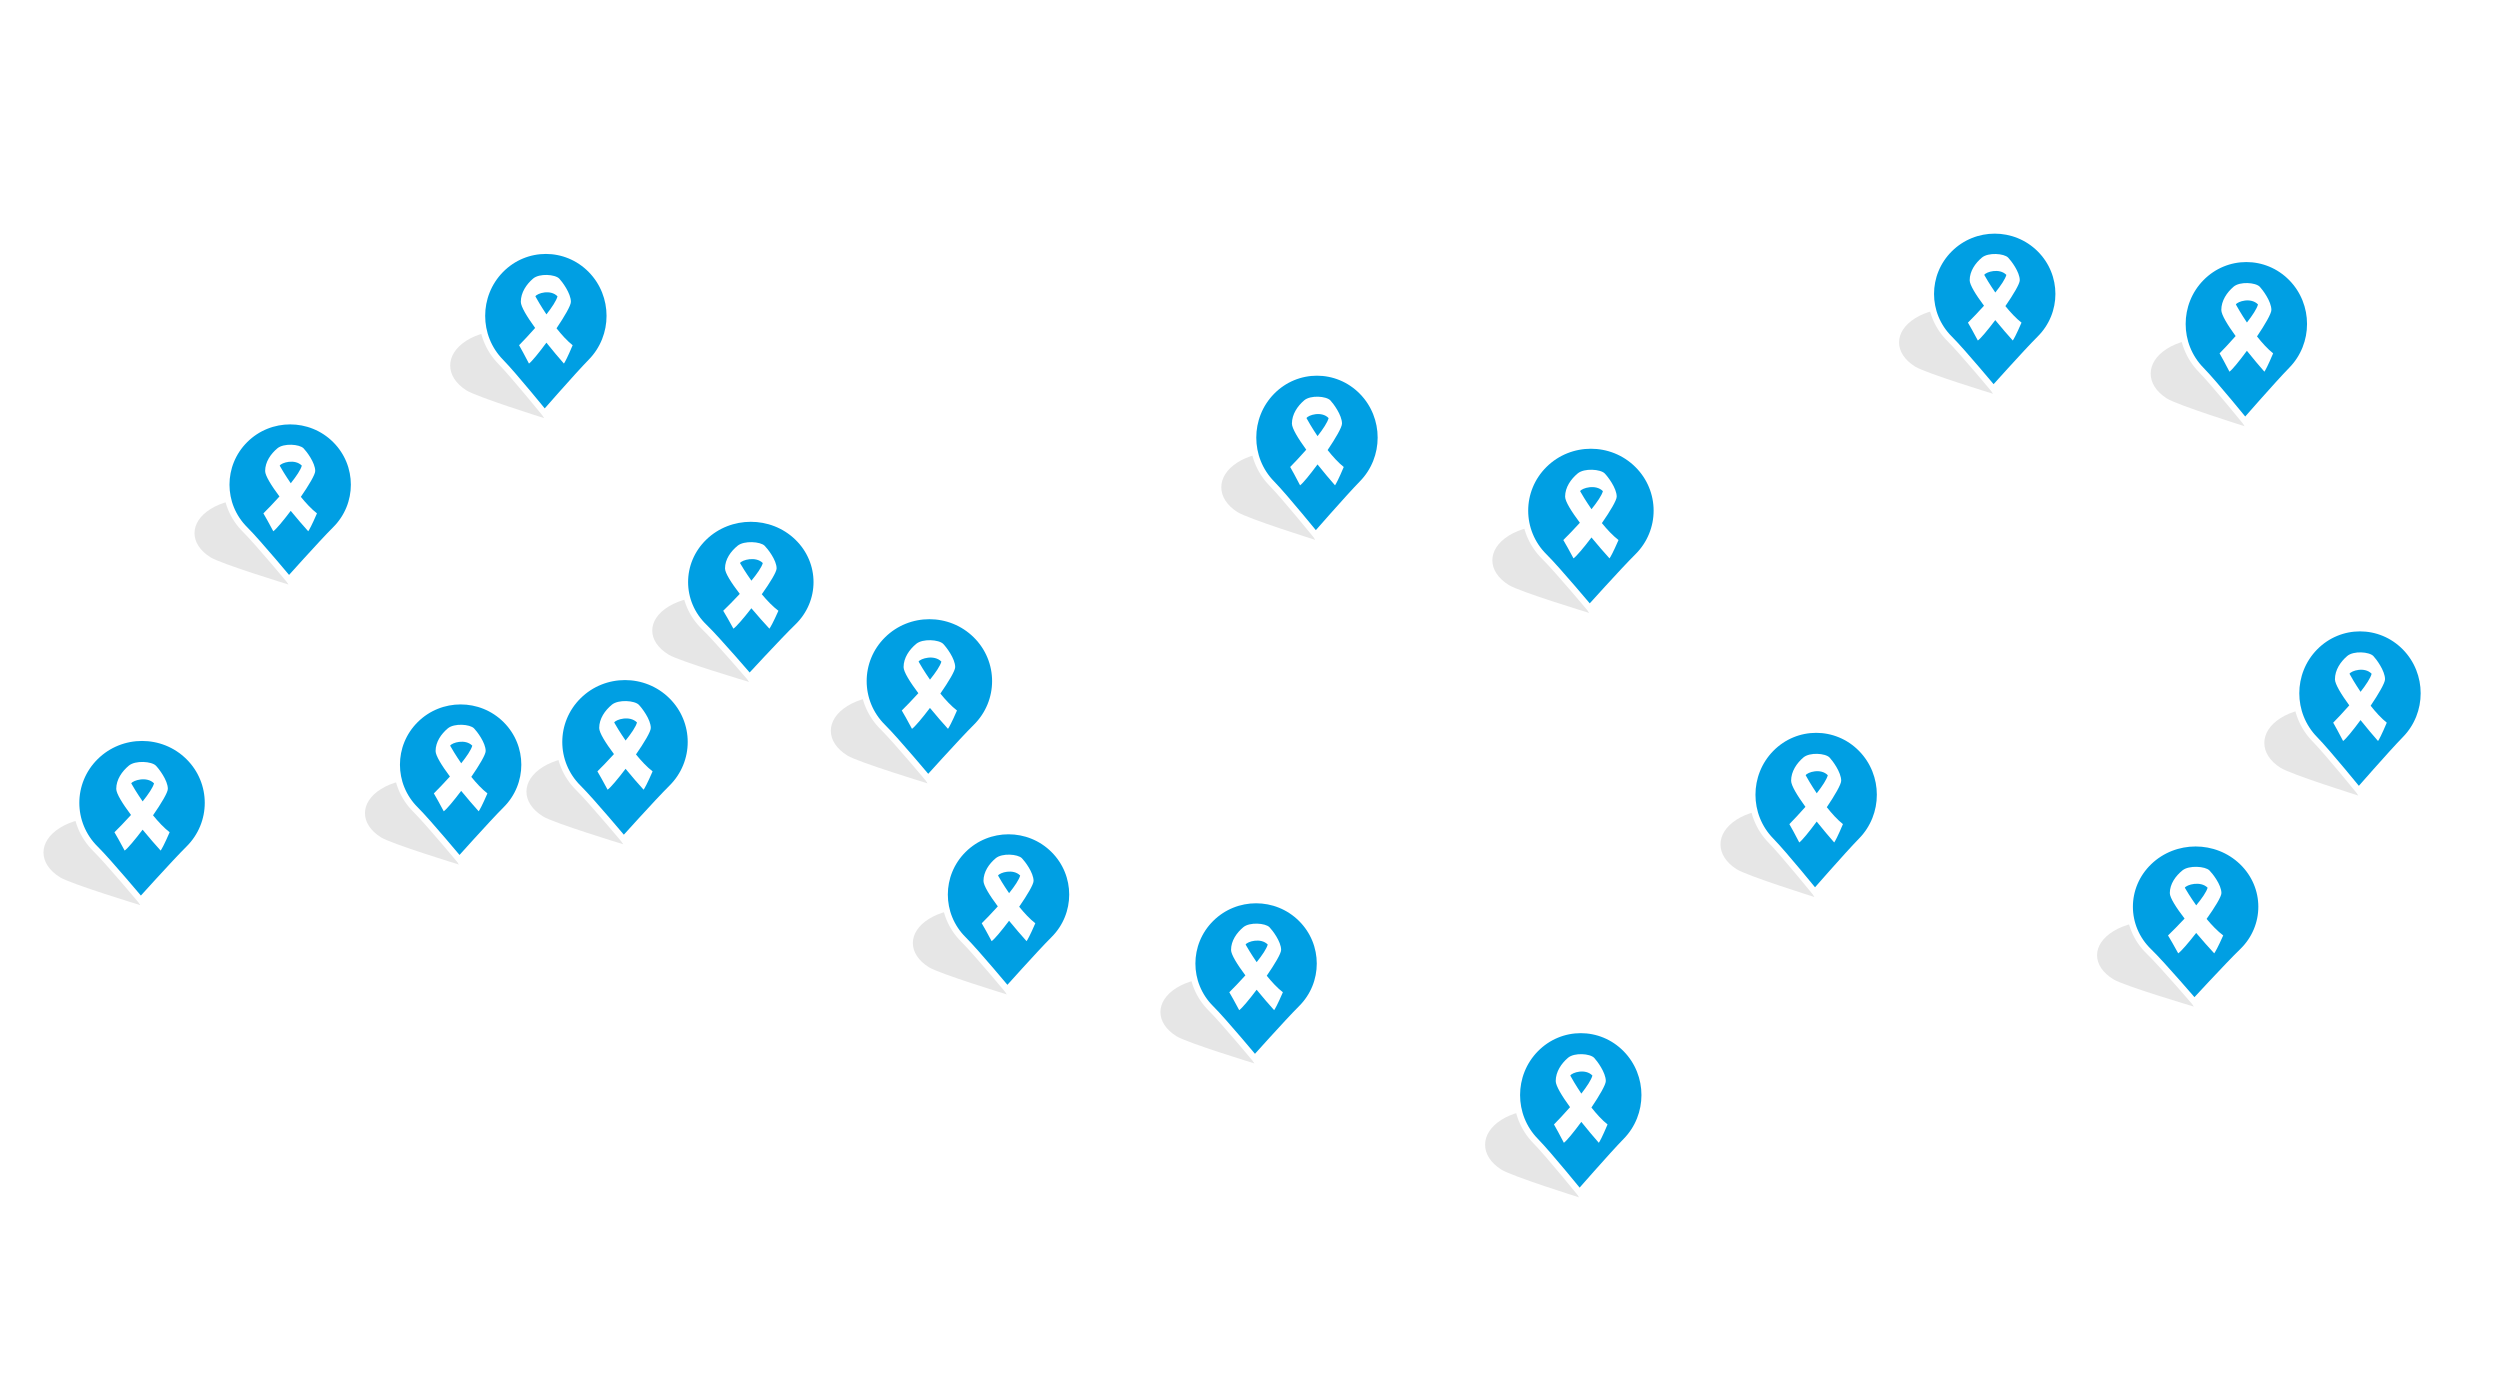 <svg width="616" height="340" viewBox="0 0 616 340" fill="none" xmlns="http://www.w3.org/2000/svg">
<path d="M137.891 61.178C160.346 38.723 181.308 72.97 186.668 127.644" stroke="white" stroke-width="1.5" stroke-dasharray="4 4"/>
<path d="M310.487 239.135C315.748 163.86 405.898 146.405 444.693 189.294" stroke="white" stroke-width="1.5" stroke-dasharray="4 4"/>
<path d="M308.879 233.774C312.095 173.205 365.161 76.722 388.209 113.707" stroke="white" stroke-width="1.5" stroke-dasharray="4 4"/>
<path d="M386.181 283.256C382.965 213.574 408.157 177.662 440.854 190.526" stroke="white" stroke-width="1.5" stroke-dasharray="4 4"/>
<path d="M534.005 210.19C534.005 174.813 490.588 148.012 449.851 188.75" stroke="white" stroke-width="1.5" stroke-dasharray="4 4"/>
<path d="M391.961 111.563C391.961 81.01 338.896 59.57 325.496 97.627" stroke="white" stroke-width="1.5" stroke-dasharray="4 4"/>
<path d="M442.883 181.245C438.059 110.492 408.578 80.475 394.641 113.708" stroke="white" stroke-width="1.5" stroke-dasharray="4 4"/>
<path d="M312.111 235.383C325.627 216.287 373.737 218.23 388.209 253.607" stroke="white" stroke-width="1.5" stroke-dasharray="4 4"/>
<path d="M250.454 210.726C252.769 185.255 298.607 179.041 307.332 238.68" stroke="white" stroke-width="1.5" stroke-dasharray="4 4"/>
<path d="M308.995 234.478C308.995 141.212 230.761 149.595 228.057 173.373" stroke="white" stroke-width="1.5" stroke-dasharray="4 4"/>
<path d="M155.043 178.03C146.351 145.701 158.26 104.596 186.668 131.396" stroke="white" stroke-width="1.5" stroke-dasharray="4 4"/>
<path d="M118.595 172.669C122.347 154.445 144.859 148.549 150.755 172.669" stroke="white" stroke-width="1.5" stroke-dasharray="4 4"/>
<path d="M224.305 171.765C224.305 111.196 194.097 108.558 184.64 135.782" stroke="white" stroke-width="1.5" stroke-dasharray="4 4"/>
<path d="M578.494 159.805C550.085 144.797 531.861 173.741 539.365 206.438" stroke="white" stroke-width="1.5" stroke-dasharray="4 4"/>
<path d="M552.765 69.755C552.765 43.49 504.524 34.377 493.804 56.354" stroke="white" stroke-width="1.5" stroke-dasharray="4 4"/>
<path d="M37.121 188.214C41.79 163.619 82.682 148.013 104.871 181.71" stroke="white" stroke-width="1.5" stroke-dasharray="4 4"/>
<path d="M77.858 107.275C86.264 89.364 123.693 107.065 112.809 178.503" stroke="white" stroke-width="1.5" stroke-dasharray="4 4"/>
<path d="M68.685 126.803C72.077 92.436 86.97 29.017 131.995 63.322" stroke="white" stroke-width="1.5" stroke-dasharray="4 4"/>
<path d="M225.737 171.952C225.737 105.667 279.399 47.242 322.28 90.659" stroke="white" stroke-width="1.5" stroke-dasharray="4 4"/>
<path d="M253.67 204.83C248.846 159.269 271.358 78.867 316.384 94.411" stroke="white" stroke-width="1.5" stroke-dasharray="4 4"/>
<path d="M449.431 187.31C431.627 82.083 459.499 35.45 492.196 59.57" stroke="white" stroke-width="1.5" stroke-dasharray="4 4"/>
<path d="M451.039 189.989C451.039 139.972 543.653 82.618 579.03 154.98" stroke="white" stroke-width="1.5" stroke-dasharray="4 4"/>
<g opacity="0.1" filter="url(#filter0_f_6064_17140)">
<path d="M389.066 288.173C386.353 289.903 389.066 295.024 389.066 295.024C389.066 295.024 372.478 289.818 369.898 288.173C364.605 284.799 364.605 279.329 369.898 275.954C375.191 272.58 383.773 272.58 389.066 275.954C394.359 279.329 394.359 284.799 389.066 288.173Z" fill="black"/>
</g>
<path d="M400.615 281.161C398.948 282.859 395.938 286.205 393.358 289.111C392.065 290.567 390.876 291.918 390.009 292.905C389.695 293.264 389.423 293.574 389.204 293.824C388.998 293.572 388.743 293.261 388.449 292.902C387.63 291.902 386.504 290.535 385.28 289.067C382.84 286.143 379.982 282.787 378.385 281.161C372.237 274.901 372.237 264.747 378.385 258.487C384.525 252.235 394.475 252.235 400.615 258.487C406.763 264.747 406.763 274.901 400.615 281.161Z" fill="#009FE3" stroke="white" stroke-width="1.547"/>
<path fill-rule="evenodd" clip-rule="evenodd" d="M386.86 272.806C385.403 274.462 383.948 276.003 382.9 277.066C383.33 277.819 384.421 279.777 385.339 281.584C386.018 281.109 387.765 278.975 389.634 276.433C391.203 278.4 392.771 280.249 393.948 281.584C394.139 281.333 394.837 280.078 396.1 277.066C394.748 275.99 393.381 274.484 392.127 272.895C394.078 269.997 395.67 267.28 395.67 266.374C395.67 264.266 393.517 261.404 392.8 260.651C391.796 259.597 387.922 259.296 386.344 260.651C384.706 262.058 383.33 264.078 383.33 266.374C383.33 267.551 384.864 270.058 386.86 272.806ZM392.37 265.019C392.099 266.059 391.023 267.691 389.643 269.466C388.249 267.389 387.234 265.617 386.917 265.019C387.348 264.266 390.648 263.211 392.37 265.019Z" fill="white"/>
<g opacity="0.1" filter="url(#filter1_f_6064_17140)">
<path d="M581.066 189.173C578.353 190.903 581.066 196.024 581.066 196.024C581.066 196.024 564.479 190.818 561.898 189.173C556.605 185.799 556.605 180.329 561.898 176.954C567.191 173.58 575.773 173.58 581.066 176.954C586.359 180.329 586.359 185.799 581.066 189.173Z" fill="black"/>
</g>
<path d="M592.615 182.161C590.948 183.859 587.938 187.205 585.358 190.111C584.065 191.567 582.876 192.918 582.009 193.905C581.695 194.264 581.423 194.574 581.204 194.824C580.998 194.572 580.743 194.261 580.449 193.902C579.63 192.902 578.504 191.535 577.28 190.067C574.84 187.143 571.982 183.787 570.385 182.161C564.237 175.901 564.237 165.747 570.385 159.487C576.525 153.235 586.475 153.235 592.615 159.487C598.763 165.747 598.763 175.901 592.615 182.161Z" fill="#009FE3" stroke="white" stroke-width="1.547"/>
<path fill-rule="evenodd" clip-rule="evenodd" d="M578.86 173.806C577.403 175.462 575.948 177.003 574.9 178.066C575.33 178.819 576.421 180.777 577.339 182.584C578.018 182.109 579.765 179.975 581.634 177.433C583.203 179.4 584.771 181.249 585.948 182.584C586.139 182.333 586.837 181.078 588.1 178.066C586.748 176.99 585.381 175.484 584.127 173.895C586.078 170.997 587.67 168.28 587.67 167.374C587.67 165.266 585.517 162.404 584.8 161.651C583.796 160.597 579.922 160.296 578.344 161.651C576.706 163.058 575.33 165.078 575.33 167.374C575.33 168.551 576.864 171.058 578.86 173.806ZM584.37 166.019C584.099 167.059 583.023 168.691 581.643 170.466C580.249 168.389 579.234 166.617 578.917 166.019C579.348 165.266 582.648 164.211 584.37 166.019Z" fill="white"/>
<g opacity="0.1" filter="url(#filter2_f_6064_17140)">
<path d="M540.553 241.336C537.758 243.024 540.553 248.024 540.553 248.024C540.553 248.024 523.463 242.942 520.804 241.336C515.351 238.042 515.351 232.702 520.804 229.408C526.258 226.115 535.099 226.115 540.553 229.408C546.006 232.702 546.006 238.042 540.553 241.336Z" fill="black"/>
</g>
<path d="M541.556 245.928C541.216 246.295 540.924 246.611 540.694 246.861C540.477 246.608 540.204 246.292 539.886 245.925C539.042 244.949 537.882 243.614 536.62 242.182C534.107 239.327 531.162 236.051 529.516 234.464C523.193 228.363 523.193 218.485 529.516 212.384C535.856 206.269 546.144 206.269 552.484 212.384C558.807 218.485 558.807 228.363 552.484 234.464C550.766 236.121 547.665 239.387 545.006 242.224C543.674 243.646 542.449 244.965 541.556 245.928Z" fill="#009FE3" stroke="white" stroke-width="1.547"/>
<path fill-rule="evenodd" clip-rule="evenodd" d="M538.28 226.335C536.778 227.951 535.28 229.455 534.2 230.494C534.643 231.229 535.767 233.14 536.713 234.904C537.412 234.441 539.213 232.357 541.138 229.875C542.755 231.795 544.37 233.6 545.583 234.904C545.78 234.659 546.499 233.434 547.8 230.494C546.407 229.443 544.998 227.973 543.706 226.422C545.717 223.593 547.357 220.941 547.357 220.056C547.357 217.998 545.139 215.205 544.4 214.469C543.365 213.44 539.374 213.146 537.748 214.469C536.06 215.843 534.643 217.815 534.643 220.056C534.643 221.205 536.223 223.652 538.28 226.335ZM543.957 218.733C543.678 219.749 542.57 221.342 541.147 223.075C539.712 221.046 538.665 219.317 538.339 218.733C538.783 217.998 542.183 216.969 543.957 218.733Z" fill="white"/>
<g opacity="0.1" filter="url(#filter3_f_6064_17140)">
<path d="M553.066 98.173C550.353 99.903 553.066 105.024 553.066 105.024C553.066 105.024 536.479 99.818 533.898 98.173C528.605 94.799 528.605 89.329 533.898 85.954C539.191 82.58 547.773 82.58 553.066 85.954C558.359 89.329 558.359 94.799 553.066 98.173Z" fill="black"/>
</g>
<path d="M564.615 91.161C562.948 92.859 559.938 96.205 557.358 99.111C556.065 100.567 554.876 101.918 554.009 102.905C553.695 103.264 553.423 103.574 553.204 103.824C552.998 103.572 552.743 103.261 552.449 102.902C551.63 101.902 550.504 100.535 549.28 99.067C546.84 96.143 543.982 92.787 542.385 91.161C536.237 84.901 536.237 74.746 542.385 68.487C548.525 62.235 558.475 62.235 564.615 68.487C570.763 74.746 570.763 84.901 564.615 91.161Z" fill="#009FE3" stroke="white" stroke-width="1.547"/>
<path fill-rule="evenodd" clip-rule="evenodd" d="M550.86 82.806C549.403 84.462 547.948 86.003 546.9 87.066C547.33 87.819 548.421 89.777 549.339 91.584C550.018 91.109 551.765 88.975 553.634 86.433C555.203 88.4 556.771 90.249 557.948 91.584C558.139 91.333 558.837 90.078 560.1 87.066C558.748 85.99 557.381 84.484 556.127 82.895C558.078 79.997 559.67 77.281 559.67 76.374C559.67 74.266 557.517 71.404 556.8 70.651C555.796 69.597 551.922 69.296 550.344 70.651C548.706 72.058 547.33 74.078 547.33 76.374C547.33 77.551 548.864 80.058 550.86 82.806ZM556.37 75.019C556.099 76.059 555.023 77.691 553.643 79.466C552.249 77.388 551.234 75.617 550.917 75.019C551.348 74.266 554.648 73.211 556.37 75.019Z" fill="white"/>
<g opacity="0.1" filter="url(#filter4_f_6064_17140)">
<path d="M491.066 90.336C488.353 92.024 491.066 97.024 491.066 97.024C491.066 97.024 474.478 91.942 471.898 90.336C466.605 87.042 466.605 81.702 471.898 78.408C477.191 75.115 485.773 75.115 491.066 78.408C496.359 81.702 496.359 87.042 491.066 90.336Z" fill="black"/>
</g>
<path d="M502.622 83.472C500.954 85.129 497.944 88.395 495.364 91.233C494.071 92.654 492.882 93.973 492.016 94.936C491.698 95.29 491.423 95.596 491.203 95.841C490.997 95.594 490.74 95.287 490.444 94.934C489.624 93.957 488.498 92.623 487.274 91.19C484.834 88.336 481.975 85.059 480.378 83.472C474.239 77.37 474.239 67.478 480.378 61.376C486.52 55.272 496.48 55.272 502.622 61.376C508.761 67.478 508.761 77.37 502.622 83.472Z" fill="#009FE3" stroke="white" stroke-width="1.547"/>
<path fill-rule="evenodd" clip-rule="evenodd" d="M488.86 75.335C487.403 76.951 485.948 78.455 484.9 79.494C485.33 80.229 486.421 82.14 487.339 83.904C488.018 83.441 489.765 81.357 491.634 78.875C493.203 80.795 494.771 82.6 495.948 83.904C496.139 83.659 496.837 82.434 498.1 79.494C496.748 78.443 495.381 76.973 494.127 75.422C496.078 72.593 497.67 69.941 497.67 69.056C497.67 66.998 495.517 64.204 494.8 63.469C493.796 62.44 489.922 62.146 488.344 63.469C486.706 64.843 485.33 66.815 485.33 69.056C485.33 70.205 486.864 72.652 488.86 75.335ZM494.37 67.733C494.099 68.749 493.023 70.342 491.643 72.075C490.249 70.046 489.234 68.317 488.917 67.733C489.348 66.998 492.648 65.969 494.37 67.733Z" fill="white"/>
<g opacity="0.1" filter="url(#filter5_f_6064_17140)">
<path d="M391.553 144.173C388.758 145.903 391.553 151.024 391.553 151.024C391.553 151.024 374.463 145.818 371.804 144.173C366.351 140.799 366.351 135.329 371.804 131.954C377.258 128.58 386.099 128.58 391.553 131.954C397.006 135.329 397.006 140.799 391.553 144.173Z" fill="black"/>
</g>
<path d="M403.477 137.153C401.759 138.851 398.659 142.196 396 145.102C394.668 146.559 393.442 147.91 392.55 148.896C392.213 149.269 391.924 149.59 391.694 149.845C391.478 149.588 391.207 149.266 390.892 148.893C390.048 147.893 388.888 146.526 387.626 145.059C385.113 142.134 382.168 138.779 380.523 137.153C374.191 130.895 374.191 120.753 380.523 114.495C386.861 108.232 397.139 108.232 403.477 114.495C409.809 120.753 409.809 130.895 403.477 137.153Z" fill="#009FE3" stroke="white" stroke-width="1.547"/>
<path fill-rule="evenodd" clip-rule="evenodd" d="M389.28 128.806C387.778 130.462 386.28 132.003 385.2 133.066C385.643 133.819 386.767 135.777 387.713 137.584C388.412 137.109 390.213 134.975 392.138 132.433C393.755 134.4 395.37 136.249 396.583 137.584C396.78 137.333 397.499 136.078 398.8 133.066C397.407 131.99 395.998 130.484 394.706 128.895C396.717 125.997 398.356 123.28 398.356 122.374C398.356 120.266 396.139 117.404 395.4 116.651C394.365 115.597 390.374 115.296 388.748 116.651C387.06 118.058 385.643 120.078 385.643 122.374C385.643 123.551 387.223 126.058 389.28 128.806ZM394.956 121.019C394.678 122.059 393.57 123.691 392.147 125.466C390.712 123.389 389.665 121.617 389.339 121.019C389.783 120.266 393.183 119.211 394.956 121.019Z" fill="white"/>
<g opacity="0.1" filter="url(#filter6_f_6064_17140)">
<path d="M447.066 214.173C444.353 215.903 447.066 221.024 447.066 221.024C447.066 221.024 430.478 215.818 427.898 214.173C422.605 210.799 422.605 205.329 427.898 201.954C433.191 198.58 441.773 198.58 447.066 201.954C452.359 205.329 452.359 210.799 447.066 214.173Z" fill="black"/>
</g>
<path d="M458.615 207.161C456.948 208.859 453.938 212.205 451.358 215.111C450.065 216.567 448.876 217.918 448.009 218.905C447.695 219.264 447.423 219.574 447.204 219.824C446.998 219.572 446.743 219.261 446.449 218.902C445.63 217.902 444.504 216.535 443.28 215.067C440.84 212.143 437.982 208.787 436.385 207.161C430.237 200.901 430.237 190.747 436.385 184.487C442.525 178.235 452.475 178.235 458.615 184.487C464.763 190.747 464.763 200.901 458.615 207.161Z" fill="#009FE3" stroke="white" stroke-width="1.547"/>
<path fill-rule="evenodd" clip-rule="evenodd" d="M444.86 198.806C443.403 200.462 441.948 202.003 440.9 203.066C441.33 203.819 442.421 205.777 443.339 207.584C444.018 207.109 445.765 204.975 447.634 202.433C449.203 204.4 450.771 206.249 451.948 207.584C452.139 207.333 452.837 206.078 454.1 203.066C452.748 201.99 451.381 200.484 450.127 198.895C452.078 195.997 453.67 193.28 453.67 192.374C453.67 190.266 451.517 187.404 450.8 186.651C449.796 185.597 445.922 185.296 444.344 186.651C442.706 188.058 441.33 190.078 441.33 192.374C441.33 193.551 442.864 196.058 444.86 198.806ZM450.37 191.019C450.099 192.059 449.023 193.691 447.643 195.466C446.249 193.389 445.234 191.617 444.917 191.019C445.348 190.266 448.648 189.211 450.37 191.019Z" fill="white"/>
<g opacity="0.1" filter="url(#filter7_f_6064_17140)">
<path d="M309.066 255.336C306.353 257.024 309.066 262.024 309.066 262.024C309.066 262.024 292.478 256.942 289.898 255.336C284.605 252.042 284.605 246.702 289.898 243.408C295.191 240.115 303.773 240.115 309.066 243.408C314.359 246.702 314.359 252.042 309.066 255.336Z" fill="black"/>
</g>
<path d="M320.622 248.472C318.954 250.129 315.944 253.395 313.364 256.233C312.071 257.654 310.882 258.973 310.016 259.936C309.698 260.29 309.423 260.595 309.203 260.841C308.997 260.594 308.74 260.287 308.444 259.934C307.624 258.957 306.498 257.623 305.274 256.19C302.834 253.336 299.975 250.059 298.378 248.472C292.239 242.37 292.239 232.478 298.378 226.376C304.52 220.271 314.48 220.271 320.622 226.376C326.761 232.478 326.761 242.37 320.622 248.472Z" fill="#009FE3" stroke="white" stroke-width="1.547"/>
<path fill-rule="evenodd" clip-rule="evenodd" d="M306.86 240.335C305.403 241.951 303.948 243.455 302.9 244.494C303.33 245.229 304.421 247.14 305.339 248.904C306.018 248.441 307.765 246.357 309.634 243.875C311.203 245.795 312.771 247.6 313.948 248.904C314.139 248.659 314.837 247.434 316.1 244.494C314.748 243.443 313.381 241.973 312.127 240.422C314.078 237.593 315.67 234.941 315.67 234.056C315.67 231.998 313.517 229.205 312.8 228.469C311.796 227.44 307.922 227.146 306.344 228.469C304.706 229.843 303.33 231.815 303.33 234.056C303.33 235.205 304.864 237.652 306.86 240.335ZM312.37 232.733C312.099 233.749 311.023 235.342 309.643 237.075C308.249 235.046 307.234 233.317 306.917 232.733C307.348 231.998 310.648 230.969 312.37 232.733Z" fill="white"/>
<g opacity="0.1" filter="url(#filter8_f_6064_17140)">
<path d="M248.066 238.336C245.353 240.024 248.066 245.024 248.066 245.024C248.066 245.024 231.478 239.942 228.898 238.336C223.605 235.042 223.605 229.702 228.898 226.408C234.191 223.115 242.773 223.115 248.066 226.408C253.359 229.702 253.359 235.042 248.066 238.336Z" fill="black"/>
</g>
<path d="M259.622 231.472C257.954 233.129 254.944 236.395 252.364 239.233C251.071 240.654 249.882 241.973 249.016 242.936C248.698 243.29 248.423 243.595 248.203 243.841C247.997 243.594 247.74 243.287 247.444 242.934C246.624 241.957 245.498 240.623 244.274 239.19C241.834 236.336 238.975 233.059 237.378 231.472C231.239 225.37 231.239 215.478 237.378 209.376C243.52 203.271 253.48 203.271 259.622 209.376C265.761 215.478 265.761 225.37 259.622 231.472Z" fill="#009FE3" stroke="white" stroke-width="1.547"/>
<path fill-rule="evenodd" clip-rule="evenodd" d="M245.86 223.335C244.403 224.951 242.948 226.455 241.9 227.494C242.33 228.229 243.421 230.14 244.339 231.904C245.018 231.441 246.765 229.357 248.634 226.875C250.203 228.795 251.771 230.6 252.948 231.904C253.139 231.659 253.837 230.434 255.1 227.494C253.748 226.443 252.381 224.973 251.127 223.422C253.078 220.593 254.67 217.941 254.67 217.056C254.67 214.998 252.517 212.205 251.8 211.469C250.796 210.44 246.922 210.146 245.344 211.469C243.706 212.843 242.33 214.815 242.33 217.056C242.33 218.205 243.864 220.652 245.86 223.335ZM251.37 215.733C251.099 216.749 250.023 218.342 248.643 220.075C247.249 218.046 246.234 216.317 245.917 215.733C246.348 214.998 249.648 213.969 251.37 215.733Z" fill="white"/>
<g opacity="0.1" filter="url(#filter9_f_6064_17140)">
<path d="M184.553 161.336C181.758 163.024 184.553 168.024 184.553 168.024C184.553 168.024 167.463 162.942 164.804 161.336C159.351 158.042 159.351 152.702 164.804 149.408C170.258 146.115 179.099 146.115 184.553 149.408C190.006 152.702 190.006 158.042 184.553 161.336Z" fill="black"/>
</g>
<path d="M185.556 165.928C185.216 166.295 184.924 166.611 184.694 166.861C184.477 166.608 184.204 166.292 183.886 165.925C183.042 164.949 181.882 163.614 180.62 162.182C178.107 159.327 175.162 156.051 173.516 154.464C167.193 148.363 167.193 138.485 173.516 132.384C179.856 126.269 190.144 126.269 196.484 132.384C202.807 138.485 202.807 148.363 196.484 154.464C194.766 156.121 191.665 159.387 189.006 162.224C187.674 163.646 186.449 164.965 185.556 165.928Z" fill="#009FE3" stroke="white" stroke-width="1.547"/>
<path fill-rule="evenodd" clip-rule="evenodd" d="M182.28 146.335C180.778 147.951 179.28 149.455 178.2 150.494C178.643 151.229 179.767 153.14 180.713 154.904C181.412 154.441 183.213 152.357 185.138 149.875C186.755 151.795 188.37 153.6 189.583 154.904C189.78 154.659 190.499 153.434 191.8 150.494C190.407 149.443 188.998 147.973 187.706 146.422C189.717 143.593 191.356 140.941 191.356 140.056C191.356 137.998 189.139 135.205 188.4 134.469C187.365 133.44 183.374 133.146 181.748 134.469C180.06 135.843 178.643 137.815 178.643 140.056C178.643 141.205 180.223 143.652 182.28 146.335ZM187.956 138.733C187.678 139.749 186.57 141.342 185.147 143.075C183.712 141.046 182.665 139.317 182.339 138.733C182.783 137.998 186.183 136.969 187.956 138.733Z" fill="white"/>
<g opacity="0.1" filter="url(#filter10_f_6064_17140)">
<path d="M324.066 126.173C321.353 127.903 324.066 133.024 324.066 133.024C324.066 133.024 307.478 127.818 304.898 126.173C299.605 122.799 299.605 117.329 304.898 113.954C310.191 110.58 318.773 110.58 324.066 113.954C329.359 117.329 329.359 122.799 324.066 126.173Z" fill="black"/>
</g>
<path d="M335.615 119.161C333.948 120.859 330.938 124.205 328.358 127.111C327.065 128.567 325.876 129.918 325.009 130.905C324.695 131.264 324.423 131.574 324.204 131.824C323.998 131.572 323.743 131.261 323.449 130.902C322.63 129.902 321.504 128.535 320.28 127.067C317.84 124.143 314.982 120.787 313.385 119.161C307.237 112.901 307.237 102.747 313.385 96.487C319.525 90.235 329.475 90.235 335.615 96.487C341.763 102.747 341.763 112.901 335.615 119.161Z" fill="#009FE3" stroke="white" stroke-width="1.547"/>
<path fill-rule="evenodd" clip-rule="evenodd" d="M321.86 110.806C320.403 112.462 318.948 114.003 317.9 115.066C318.33 115.819 319.421 117.777 320.339 119.584C321.018 119.109 322.765 116.975 324.634 114.433C326.203 116.4 327.771 118.249 328.948 119.584C329.139 119.333 329.837 118.078 331.1 115.066C329.748 113.99 328.381 112.484 327.127 110.895C329.078 107.997 330.67 105.28 330.67 104.374C330.67 102.266 328.517 99.404 327.8 98.651C326.796 97.597 322.922 97.296 321.344 98.651C319.706 100.058 318.33 102.078 318.33 104.374C318.33 105.551 319.864 108.058 321.86 110.806ZM327.37 103.019C327.099 104.059 326.023 105.691 324.643 107.466C323.249 105.389 322.234 103.617 321.917 103.019C322.348 102.266 325.648 101.211 327.37 103.019Z" fill="white"/>
<g opacity="0.1" filter="url(#filter11_f_6064_17140)">
<path d="M134.066 96.173C131.353 97.903 134.066 103.024 134.066 103.024C134.066 103.024 117.478 97.818 114.898 96.173C109.605 92.799 109.605 87.329 114.898 83.954C120.191 80.58 128.773 80.58 134.066 83.954C139.359 87.329 139.359 92.799 134.066 96.173Z" fill="black"/>
</g>
<path d="M145.615 89.161C143.948 90.859 140.938 94.205 138.358 97.111C137.065 98.567 135.876 99.918 135.009 100.905C134.695 101.264 134.423 101.574 134.204 101.824C133.998 101.572 133.743 101.261 133.449 100.902C132.63 99.902 131.504 98.535 130.28 97.067C127.84 94.143 124.982 90.787 123.385 89.161C117.237 82.901 117.237 72.746 123.385 66.487C129.525 60.235 139.475 60.235 145.615 66.487C151.763 72.746 151.763 82.901 145.615 89.161Z" fill="#009FE3" stroke="white" stroke-width="1.547"/>
<path fill-rule="evenodd" clip-rule="evenodd" d="M131.86 80.806C130.403 82.462 128.948 84.003 127.9 85.066C128.33 85.819 129.421 87.777 130.339 89.584C131.018 89.109 132.765 86.975 134.634 84.433C136.203 86.4 137.771 88.249 138.948 89.584C139.139 89.333 139.837 88.078 141.1 85.066C139.748 83.99 138.381 82.484 137.127 80.895C139.078 77.997 140.67 75.281 140.67 74.374C140.67 72.266 138.517 69.404 137.8 68.651C136.796 67.597 132.922 67.296 131.344 68.651C129.706 70.058 128.33 72.078 128.33 74.374C128.33 75.551 129.864 78.058 131.86 80.806ZM137.37 73.019C137.099 74.059 136.023 75.691 134.643 77.466C133.249 75.388 132.234 73.617 131.917 73.019C132.348 72.266 135.648 71.211 137.37 73.019Z" fill="white"/>
<g opacity="0.1" filter="url(#filter12_f_6064_17140)">
<path d="M71.066 137.336C68.353 139.024 71.066 144.024 71.066 144.024C71.066 144.024 54.478 138.942 51.898 137.336C46.605 134.042 46.605 128.702 51.898 125.408C57.191 122.115 65.773 122.115 71.066 125.408C76.359 128.702 76.359 134.042 71.066 137.336Z" fill="black"/>
</g>
<path d="M82.622 130.472C80.954 132.129 77.944 135.395 75.364 138.233C74.071 139.654 72.882 140.973 72.016 141.936C71.698 142.29 71.423 142.595 71.204 142.841C70.997 142.594 70.74 142.287 70.444 141.934C69.624 140.957 68.498 139.623 67.274 138.19C64.834 135.336 61.975 132.059 60.378 130.472C54.239 124.37 54.239 114.478 60.378 108.376C66.52 102.271 76.48 102.271 82.622 108.376C88.761 114.478 88.761 124.37 82.622 130.472Z" fill="#009FE3" stroke="white" stroke-width="1.547"/>
<path fill-rule="evenodd" clip-rule="evenodd" d="M68.86 122.335C67.403 123.951 65.948 125.455 64.9 126.494C65.331 127.229 66.421 129.14 67.339 130.904C68.018 130.441 69.765 128.357 71.634 125.875C73.203 127.795 74.771 129.6 75.948 130.904C76.139 130.659 76.837 129.434 78.1 126.494C76.748 125.443 75.381 123.973 74.126 122.422C76.078 119.593 77.67 116.941 77.67 116.056C77.67 113.998 75.517 111.205 74.8 110.469C73.796 109.44 69.922 109.146 68.344 110.469C66.706 111.843 65.331 113.815 65.331 116.056C65.331 117.205 66.864 119.652 68.86 122.335ZM74.37 114.733C74.099 115.749 73.023 117.342 71.643 119.075C70.249 117.046 69.234 115.317 68.917 114.733C69.348 113.998 72.648 112.969 74.37 114.733Z" fill="white"/>
<g opacity="0.1" filter="url(#filter13_f_6064_17140)">
<path d="M113.066 206.336C110.353 208.024 113.066 213.024 113.066 213.024C113.066 213.024 96.478 207.942 93.898 206.336C88.605 203.042 88.605 197.702 93.898 194.408C99.191 191.115 107.773 191.115 113.066 194.408C118.359 197.702 118.359 203.042 113.066 206.336Z" fill="black"/>
</g>
<path d="M124.622 199.472C122.954 201.129 119.944 204.395 117.364 207.233C116.071 208.654 114.882 209.973 114.016 210.936C113.698 211.29 113.423 211.595 113.203 211.841C112.997 211.594 112.74 211.287 112.444 210.934C111.624 209.957 110.498 208.623 109.274 207.19C106.834 204.336 103.975 201.059 102.378 199.472C96.239 193.37 96.239 183.478 102.378 177.376C108.52 171.271 118.48 171.271 124.622 177.376C130.761 183.478 130.761 193.37 124.622 199.472Z" fill="#009FE3" stroke="white" stroke-width="1.547"/>
<path fill-rule="evenodd" clip-rule="evenodd" d="M110.86 191.335C109.403 192.951 107.948 194.455 106.9 195.494C107.33 196.229 108.421 198.14 109.339 199.904C110.018 199.441 111.765 197.357 113.634 194.875C115.203 196.795 116.771 198.6 117.948 199.904C118.139 199.659 118.837 198.434 120.1 195.494C118.748 194.443 117.381 192.973 116.127 191.422C118.078 188.593 119.67 185.941 119.67 185.056C119.67 182.998 117.517 180.205 116.8 179.469C115.796 178.44 111.922 178.146 110.344 179.469C108.706 180.843 107.33 182.815 107.33 185.056C107.33 186.205 108.864 188.652 110.86 191.335ZM116.37 183.733C116.099 184.749 115.023 186.342 113.643 188.075C112.249 186.046 111.234 184.317 110.917 183.733C111.348 182.998 114.648 181.969 116.37 183.733Z" fill="white"/>
<g opacity="0.1" filter="url(#filter14_f_6064_17140)">
<path d="M153.553 201.173C150.758 202.903 153.553 208.024 153.553 208.024C153.553 208.024 136.463 202.818 133.804 201.173C128.351 197.799 128.351 192.329 133.804 188.954C139.258 185.58 148.099 185.58 153.553 188.954C159.006 192.329 159.006 197.799 153.553 201.173Z" fill="black"/>
</g>
<path d="M165.477 194.153C163.759 195.851 160.659 199.196 158 202.102C156.668 203.559 155.442 204.91 154.55 205.896C154.213 206.269 153.924 206.59 153.694 206.845C153.478 206.588 153.207 206.266 152.892 205.893C152.048 204.893 150.888 203.526 149.626 202.059C147.113 199.134 144.168 195.779 142.523 194.153C136.191 187.895 136.191 177.753 142.523 171.495C148.861 165.232 159.139 165.232 165.477 171.495C171.809 177.753 171.809 187.895 165.477 194.153Z" fill="#009FE3" stroke="white" stroke-width="1.547"/>
<path fill-rule="evenodd" clip-rule="evenodd" d="M151.28 185.806C149.778 187.462 148.28 189.003 147.2 190.066C147.643 190.819 148.767 192.777 149.713 194.584C150.412 194.109 152.213 191.975 154.138 189.433C155.755 191.4 157.37 193.249 158.583 194.584C158.78 194.333 159.499 193.078 160.8 190.066C159.407 188.99 157.998 187.484 156.706 185.895C158.717 182.997 160.356 180.28 160.356 179.374C160.356 177.266 158.139 174.404 157.4 173.651C156.365 172.597 152.374 172.296 150.748 173.651C149.06 175.058 147.643 177.078 147.643 179.374C147.643 180.551 149.223 183.058 151.28 185.806ZM156.956 178.019C156.678 179.059 155.57 180.691 154.147 182.466C152.712 180.389 151.665 178.617 151.339 178.019C151.783 177.266 155.183 176.211 156.956 178.019Z" fill="white"/>
<g opacity="0.1" filter="url(#filter15_f_6064_17140)">
<path d="M228.553 186.173C225.758 187.903 228.553 193.024 228.553 193.024C228.553 193.024 211.463 187.818 208.804 186.173C203.351 182.799 203.351 177.329 208.804 173.954C214.258 170.58 223.099 170.58 228.553 173.954C234.006 177.329 234.006 182.799 228.553 186.173Z" fill="black"/>
</g>
<path d="M240.477 179.153C238.759 180.851 235.659 184.196 233 187.102C231.668 188.559 230.442 189.91 229.55 190.896C229.213 191.269 228.924 191.59 228.694 191.845C228.478 191.588 228.207 191.266 227.892 190.893C227.048 189.893 225.888 188.526 224.626 187.059C222.113 184.134 219.168 180.779 217.523 179.153C211.191 172.895 211.191 162.753 217.523 156.495C223.861 150.232 234.139 150.232 240.477 156.495C246.809 162.753 246.809 172.895 240.477 179.153Z" fill="#009FE3" stroke="white" stroke-width="1.547"/>
<path fill-rule="evenodd" clip-rule="evenodd" d="M226.28 170.806C224.778 172.462 223.28 174.003 222.2 175.066C222.643 175.819 223.767 177.777 224.713 179.584C225.412 179.109 227.213 176.975 229.138 174.433C230.755 176.4 232.37 178.249 233.583 179.584C233.78 179.333 234.499 178.078 235.8 175.066C234.407 173.99 232.998 172.484 231.706 170.895C233.717 167.997 235.356 165.28 235.356 164.374C235.356 162.266 233.139 159.404 232.4 158.651C231.365 157.597 227.374 157.296 225.748 158.651C224.06 160.058 222.643 162.078 222.643 164.374C222.643 165.551 224.223 168.058 226.28 170.806ZM231.956 163.019C231.678 164.059 230.57 165.691 229.147 167.466C227.712 165.389 226.665 163.617 226.339 163.019C226.783 162.266 230.183 161.211 231.956 163.019Z" fill="white"/>
<g opacity="0.1" filter="url(#filter16_f_6064_17140)">
<path d="M34.553 216.173C31.758 217.903 34.553 223.024 34.553 223.024C34.553 223.024 17.463 217.818 14.804 216.173C9.351 212.799 9.351 207.329 14.804 203.954C20.258 200.58 29.099 200.58 34.553 203.954C40.006 207.329 40.006 212.799 34.553 216.173Z" fill="black"/>
</g>
<path d="M46.477 209.153C44.759 210.851 41.658 214.196 39 217.102C37.668 218.559 36.443 219.91 35.55 220.896C35.213 221.269 34.924 221.59 34.694 221.845C34.478 221.588 34.207 221.266 33.892 220.893C33.048 219.893 31.888 218.526 30.627 217.059C28.113 214.134 25.168 210.779 23.523 209.153C17.191 202.895 17.191 192.753 23.523 186.495C29.861 180.232 40.139 180.232 46.477 186.495C52.809 192.753 52.809 202.895 46.477 209.153Z" fill="#009FE3" stroke="white" stroke-width="1.547"/>
<path fill-rule="evenodd" clip-rule="evenodd" d="M32.28 200.806C30.778 202.462 29.28 204.003 28.2 205.066C28.643 205.819 29.767 207.777 30.713 209.584C31.412 209.109 33.212 206.975 35.138 204.433C36.755 206.4 38.37 208.249 39.583 209.584C39.78 209.333 40.499 208.078 41.8 205.066C40.407 203.99 38.998 202.484 37.706 200.895C39.717 197.997 41.356 195.28 41.356 194.374C41.356 192.266 39.139 189.404 38.4 188.651C37.365 187.597 33.374 187.296 31.748 188.651C30.06 190.058 28.643 192.078 28.643 194.374C28.643 195.551 30.223 198.058 32.28 200.806ZM37.956 193.019C37.678 194.059 36.57 195.691 35.147 197.466C33.712 195.389 32.665 193.617 32.339 193.019C32.783 192.266 36.183 191.211 37.956 193.019Z" fill="white"/>
<defs>
<filter id="filter0_f_6064_17140" x="359.739" y="267.234" width="39.487" height="33.98" filterUnits="userSpaceOnUse" color-interpolation-filters="sRGB">
<feFlood flood-opacity="0" result="BackgroundImageFix"/>
<feBlend mode="normal" in="SourceGraphic" in2="BackgroundImageFix" result="shape"/>
<feGaussianBlur stdDeviation="3.095" result="effect1_foregroundBlur_6064_17140"/>
</filter>
<filter id="filter1_f_6064_17140" x="551.739" y="168.234" width="39.487" height="33.98" filterUnits="userSpaceOnUse" color-interpolation-filters="sRGB">
<feFlood flood-opacity="0" result="BackgroundImageFix"/>
<feBlend mode="normal" in="SourceGraphic" in2="BackgroundImageFix" result="shape"/>
<feGaussianBlur stdDeviation="3.095" result="effect1_foregroundBlur_6064_17140"/>
</filter>
<filter id="filter2_f_6064_17140" x="510.525" y="220.748" width="40.308" height="33.465" filterUnits="userSpaceOnUse" color-interpolation-filters="sRGB">
<feFlood flood-opacity="0" result="BackgroundImageFix"/>
<feBlend mode="normal" in="SourceGraphic" in2="BackgroundImageFix" result="shape"/>
<feGaussianBlur stdDeviation="3.095" result="effect1_foregroundBlur_6064_17140"/>
</filter>
<filter id="filter3_f_6064_17140" x="523.739" y="77.234" width="39.487" height="33.98" filterUnits="userSpaceOnUse" color-interpolation-filters="sRGB">
<feFlood flood-opacity="0" result="BackgroundImageFix"/>
<feBlend mode="normal" in="SourceGraphic" in2="BackgroundImageFix" result="shape"/>
<feGaussianBlur stdDeviation="3.095" result="effect1_foregroundBlur_6064_17140"/>
</filter>
<filter id="filter4_f_6064_17140" x="461.739" y="69.748" width="39.487" height="33.465" filterUnits="userSpaceOnUse" color-interpolation-filters="sRGB">
<feFlood flood-opacity="0" result="BackgroundImageFix"/>
<feBlend mode="normal" in="SourceGraphic" in2="BackgroundImageFix" result="shape"/>
<feGaussianBlur stdDeviation="3.095" result="effect1_foregroundBlur_6064_17140"/>
</filter>
<filter id="filter5_f_6064_17140" x="361.524" y="123.234" width="40.308" height="33.98" filterUnits="userSpaceOnUse" color-interpolation-filters="sRGB">
<feFlood flood-opacity="0" result="BackgroundImageFix"/>
<feBlend mode="normal" in="SourceGraphic" in2="BackgroundImageFix" result="shape"/>
<feGaussianBlur stdDeviation="3.095" result="effect1_foregroundBlur_6064_17140"/>
</filter>
<filter id="filter6_f_6064_17140" x="417.739" y="193.234" width="39.487" height="33.98" filterUnits="userSpaceOnUse" color-interpolation-filters="sRGB">
<feFlood flood-opacity="0" result="BackgroundImageFix"/>
<feBlend mode="normal" in="SourceGraphic" in2="BackgroundImageFix" result="shape"/>
<feGaussianBlur stdDeviation="3.095" result="effect1_foregroundBlur_6064_17140"/>
</filter>
<filter id="filter7_f_6064_17140" x="279.739" y="234.748" width="39.487" height="33.465" filterUnits="userSpaceOnUse" color-interpolation-filters="sRGB">
<feFlood flood-opacity="0" result="BackgroundImageFix"/>
<feBlend mode="normal" in="SourceGraphic" in2="BackgroundImageFix" result="shape"/>
<feGaussianBlur stdDeviation="3.095" result="effect1_foregroundBlur_6064_17140"/>
</filter>
<filter id="filter8_f_6064_17140" x="218.739" y="217.748" width="39.487" height="33.465" filterUnits="userSpaceOnUse" color-interpolation-filters="sRGB">
<feFlood flood-opacity="0" result="BackgroundImageFix"/>
<feBlend mode="normal" in="SourceGraphic" in2="BackgroundImageFix" result="shape"/>
<feGaussianBlur stdDeviation="3.095" result="effect1_foregroundBlur_6064_17140"/>
</filter>
<filter id="filter9_f_6064_17140" x="154.524" y="140.748" width="40.308" height="33.465" filterUnits="userSpaceOnUse" color-interpolation-filters="sRGB">
<feFlood flood-opacity="0" result="BackgroundImageFix"/>
<feBlend mode="normal" in="SourceGraphic" in2="BackgroundImageFix" result="shape"/>
<feGaussianBlur stdDeviation="3.095" result="effect1_foregroundBlur_6064_17140"/>
</filter>
<filter id="filter10_f_6064_17140" x="294.739" y="105.234" width="39.487" height="33.98" filterUnits="userSpaceOnUse" color-interpolation-filters="sRGB">
<feFlood flood-opacity="0" result="BackgroundImageFix"/>
<feBlend mode="normal" in="SourceGraphic" in2="BackgroundImageFix" result="shape"/>
<feGaussianBlur stdDeviation="3.095" result="effect1_foregroundBlur_6064_17140"/>
</filter>
<filter id="filter11_f_6064_17140" x="104.739" y="75.234" width="39.487" height="33.98" filterUnits="userSpaceOnUse" color-interpolation-filters="sRGB">
<feFlood flood-opacity="0" result="BackgroundImageFix"/>
<feBlend mode="normal" in="SourceGraphic" in2="BackgroundImageFix" result="shape"/>
<feGaussianBlur stdDeviation="3.095" result="effect1_foregroundBlur_6064_17140"/>
</filter>
<filter id="filter12_f_6064_17140" x="41.739" y="116.748" width="39.487" height="33.465" filterUnits="userSpaceOnUse" color-interpolation-filters="sRGB">
<feFlood flood-opacity="0" result="BackgroundImageFix"/>
<feBlend mode="normal" in="SourceGraphic" in2="BackgroundImageFix" result="shape"/>
<feGaussianBlur stdDeviation="3.095" result="effect1_foregroundBlur_6064_17140"/>
</filter>
<filter id="filter13_f_6064_17140" x="83.739" y="185.748" width="39.487" height="33.465" filterUnits="userSpaceOnUse" color-interpolation-filters="sRGB">
<feFlood flood-opacity="0" result="BackgroundImageFix"/>
<feBlend mode="normal" in="SourceGraphic" in2="BackgroundImageFix" result="shape"/>
<feGaussianBlur stdDeviation="3.095" result="effect1_foregroundBlur_6064_17140"/>
</filter>
<filter id="filter14_f_6064_17140" x="123.524" y="180.234" width="40.308" height="33.98" filterUnits="userSpaceOnUse" color-interpolation-filters="sRGB">
<feFlood flood-opacity="0" result="BackgroundImageFix"/>
<feBlend mode="normal" in="SourceGraphic" in2="BackgroundImageFix" result="shape"/>
<feGaussianBlur stdDeviation="3.095" result="effect1_foregroundBlur_6064_17140"/>
</filter>
<filter id="filter15_f_6064_17140" x="198.524" y="165.234" width="40.308" height="33.98" filterUnits="userSpaceOnUse" color-interpolation-filters="sRGB">
<feFlood flood-opacity="0" result="BackgroundImageFix"/>
<feBlend mode="normal" in="SourceGraphic" in2="BackgroundImageFix" result="shape"/>
<feGaussianBlur stdDeviation="3.095" result="effect1_foregroundBlur_6064_17140"/>
</filter>
<filter id="filter16_f_6064_17140" x="4.524" y="195.234" width="40.308" height="33.98" filterUnits="userSpaceOnUse" color-interpolation-filters="sRGB">
<feFlood flood-opacity="0" result="BackgroundImageFix"/>
<feBlend mode="normal" in="SourceGraphic" in2="BackgroundImageFix" result="shape"/>
<feGaussianBlur stdDeviation="3.095" result="effect1_foregroundBlur_6064_17140"/>
</filter>
</defs>
</svg>

